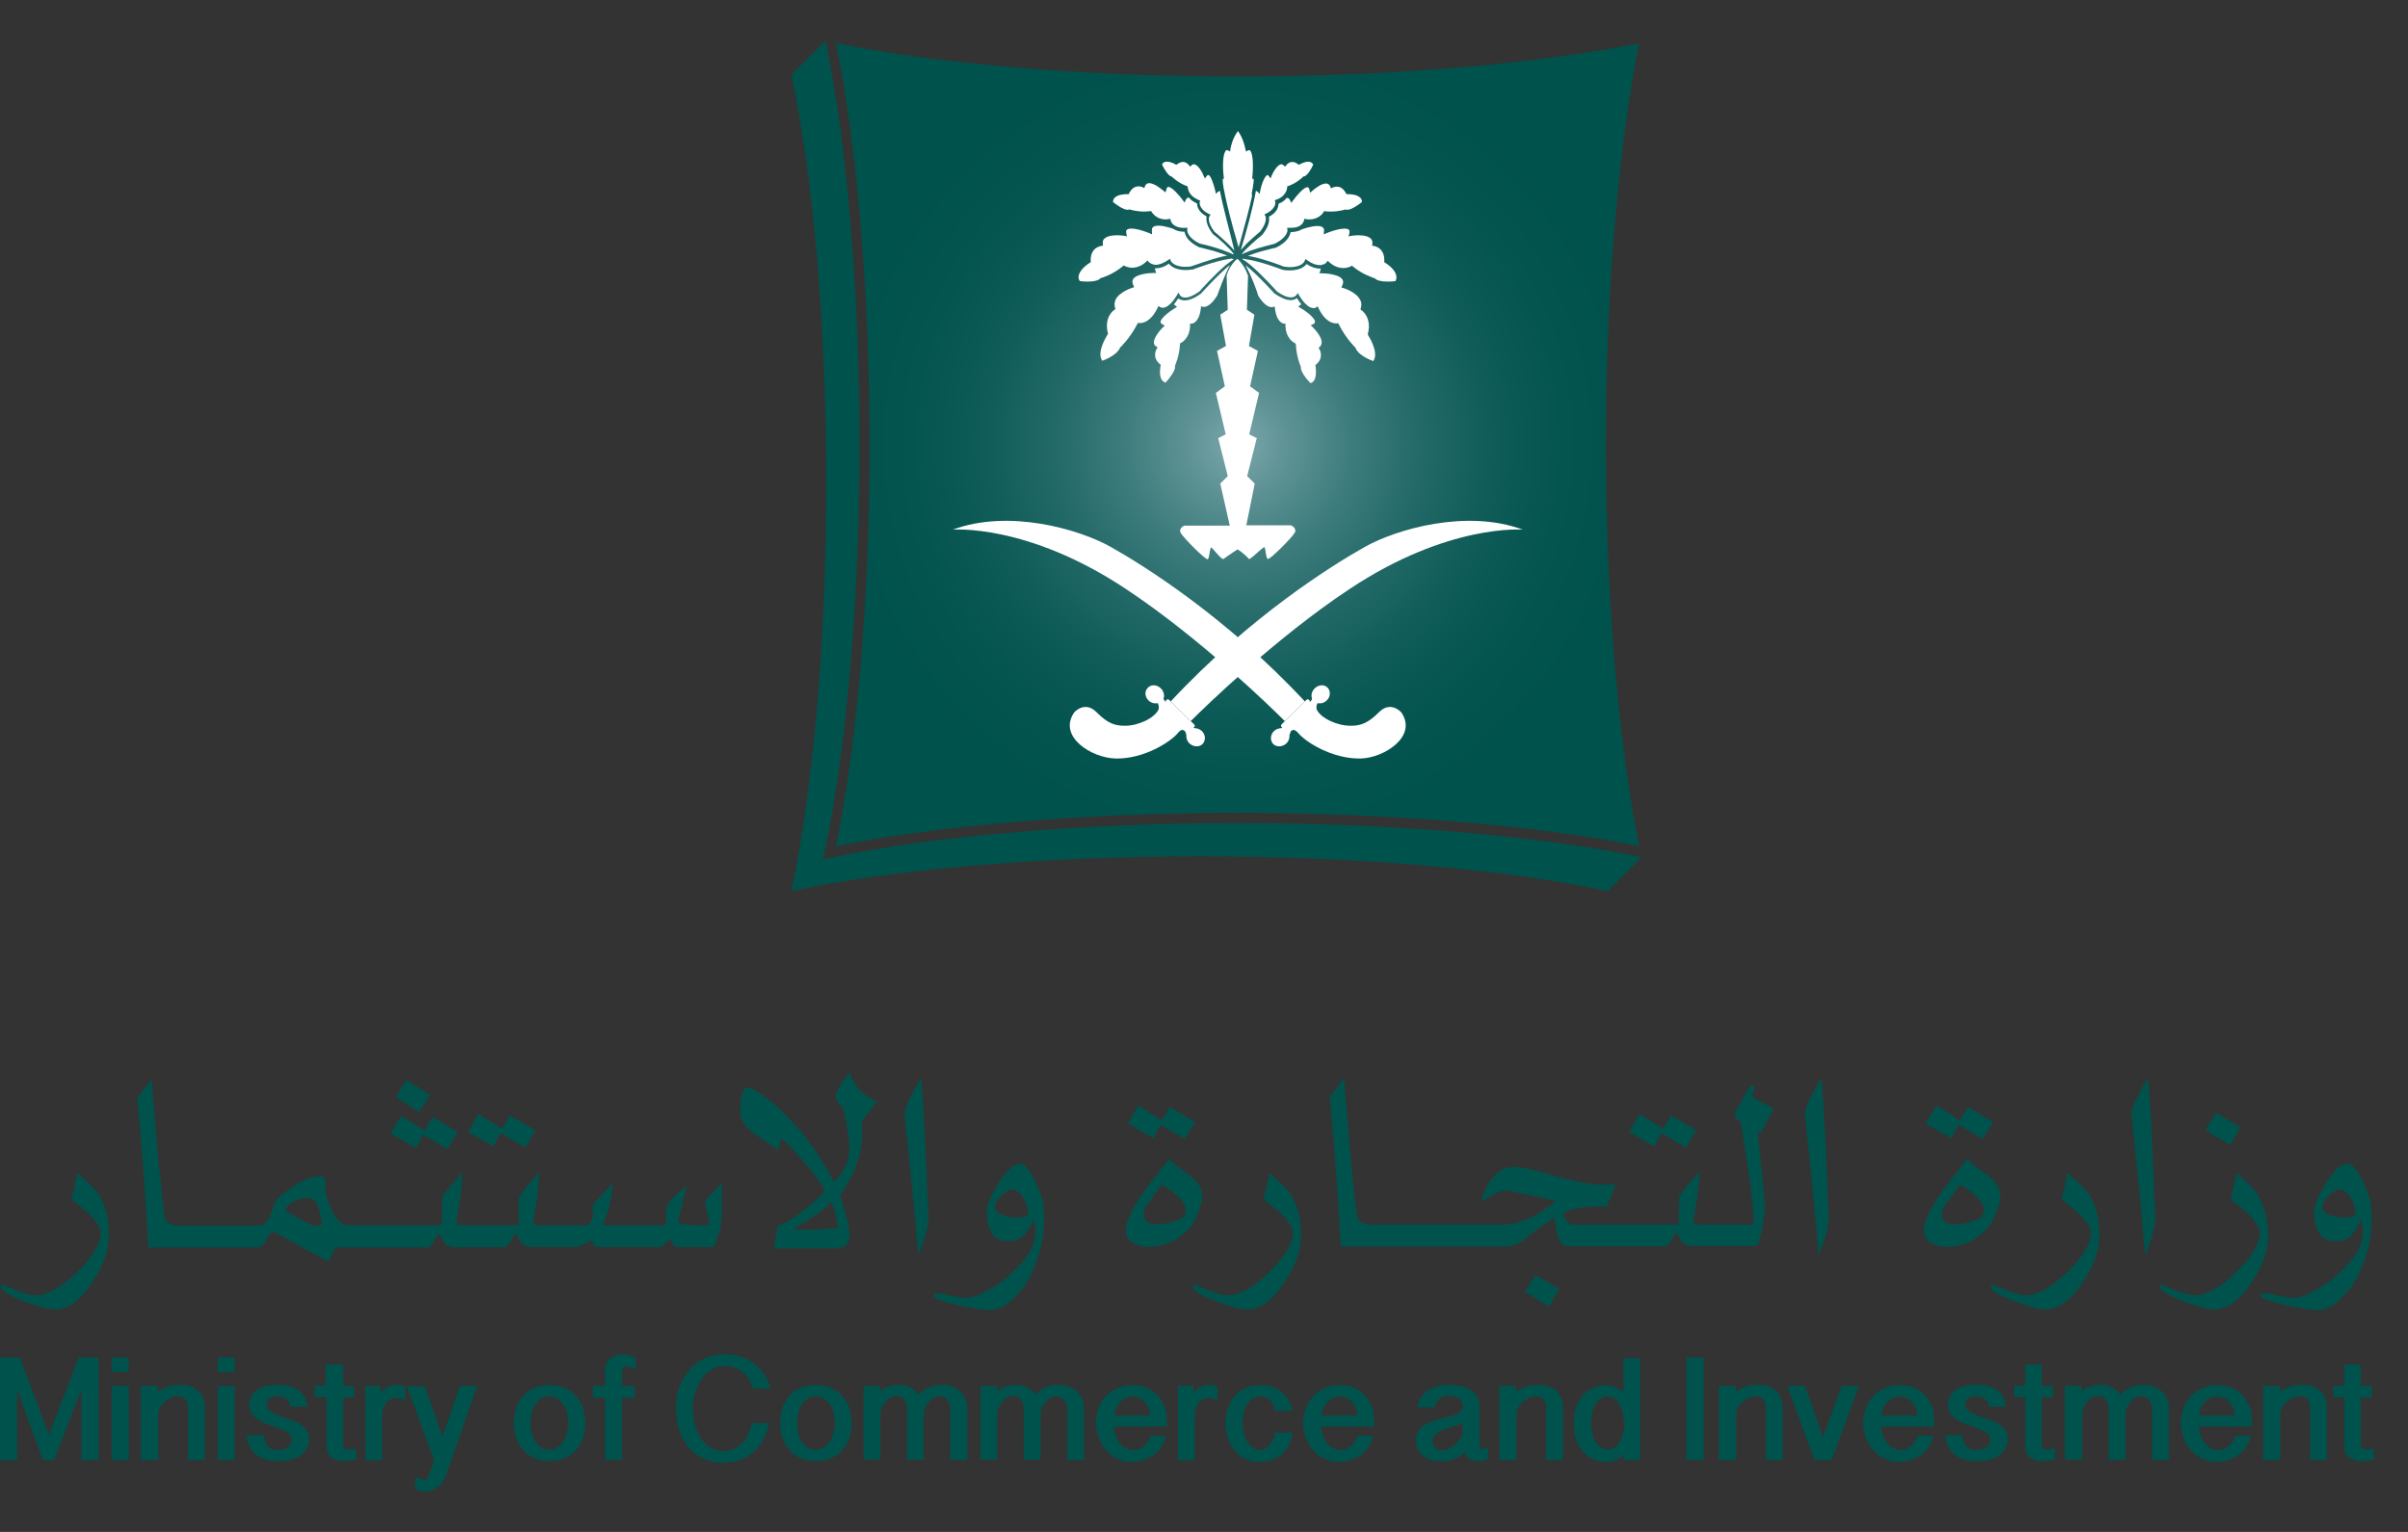 <svg width="44" height="28" viewBox="0 0 44 28" fill="none" xmlns="http://www.w3.org/2000/svg">
<rect x="0" y="0" width="44" height="28" fill="#333333" stroke="none"/>
<path d="M15.175 15.678L15.032 15.71L14.455 16.287C16.298 15.895 18.961 15.652 21.916 15.652C24.87 15.652 27.528 15.895 29.376 16.287L29.996 15.668C28.095 15.271 25.416 15.043 22.614 15.043C19.792 15.043 17.076 15.276 15.175 15.678Z" fill="#00524C"/>
<path d="M15.037 15.706L15.069 15.563C15.472 13.662 15.705 10.945 15.705 8.123C15.705 5.328 15.477 2.643 15.085 0.742L14.46 1.367C14.852 3.21 15.096 5.873 15.096 8.827C15.096 11.782 14.852 14.44 14.46 16.288L15.037 15.706Z" fill="#00524C"/>
<path d="M22.614 1.398C19.845 1.398 17.182 1.176 15.276 0.789C15.662 2.695 15.89 5.359 15.89 8.128C15.89 10.897 15.668 13.56 15.276 15.466C17.182 15.08 19.845 14.858 22.614 14.858C25.389 14.858 28.047 15.08 29.953 15.466C29.567 13.56 29.344 10.902 29.344 8.128C29.344 5.359 29.567 2.695 29.953 0.789C28.052 1.176 25.389 1.398 22.614 1.398Z" fill="url(#paint0_radial_167_27606)"/>
<path d="M24.15 6.259C24.155 6.164 24.033 6.026 23.986 5.979L23.949 5.947L23.991 5.926C24.017 5.915 24.028 5.899 24.028 5.883C24.033 5.82 23.875 5.693 23.763 5.629L23.721 5.603L23.763 5.571C23.769 5.566 23.774 5.566 23.779 5.561C23.753 5.529 23.726 5.497 23.7 5.449C23.679 5.465 23.636 5.486 23.583 5.486C23.504 5.486 23.403 5.444 23.287 5.365L23.282 5.359C23.276 5.354 22.985 5.026 22.757 4.846C22.874 5.052 22.98 5.359 22.99 5.402C23.139 5.651 23.255 5.613 23.255 5.613L23.292 5.603L23.297 5.64C23.329 5.905 23.456 5.915 23.462 5.915H23.488V5.947C23.493 6.196 23.652 6.265 23.657 6.27L23.673 6.281L23.679 6.302C23.689 6.519 23.763 6.688 23.763 6.688L23.769 6.699V6.71C23.763 6.784 23.864 6.921 23.943 7.001C23.975 6.995 23.996 6.98 24.012 6.953C24.06 6.879 24.044 6.741 24.039 6.694L24.033 6.672L24.049 6.662C24.198 6.535 24.113 6.387 24.108 6.381L24.092 6.355L24.118 6.339C24.139 6.312 24.15 6.291 24.15 6.259Z" fill="white"/>
<path d="M24.992 6.107L24.997 6.091C25.066 5.805 24.891 5.678 24.881 5.673L24.859 5.657L24.865 5.631C24.881 5.578 24.881 5.53 24.854 5.482C24.78 5.334 24.547 5.265 24.547 5.265L24.51 5.255L24.526 5.218C24.547 5.175 24.547 5.138 24.531 5.112C24.478 5.016 24.235 4.995 24.15 4.995H24.108L24.123 4.953C24.129 4.937 24.129 4.921 24.134 4.905C24.129 4.905 24.123 4.91 24.123 4.91C24.044 4.91 23.959 4.884 23.875 4.826C23.843 4.868 23.758 4.942 23.567 4.942C23.53 4.942 23.488 4.942 23.446 4.932H23.44C23.435 4.932 23.017 4.768 22.752 4.736C22.736 4.73 22.72 4.73 22.704 4.73C22.704 4.73 22.699 4.73 22.699 4.736C22.715 4.746 22.736 4.762 22.757 4.773C22.784 4.794 22.816 4.815 22.847 4.842C23.059 5.022 23.303 5.292 23.329 5.324C23.43 5.398 23.52 5.435 23.589 5.435C23.657 5.435 23.684 5.398 23.689 5.392L23.7 5.376L23.716 5.355L23.737 5.398C23.774 5.456 23.806 5.504 23.837 5.535C23.848 5.546 23.859 5.556 23.864 5.562C23.922 5.62 23.97 5.631 24.002 5.631C24.033 5.631 24.049 5.62 24.049 5.62L24.076 5.599L24.092 5.631C24.213 5.885 24.356 5.911 24.415 5.911C24.425 5.911 24.43 5.911 24.43 5.911L24.452 5.906L24.462 5.927C24.595 6.192 24.764 6.351 24.764 6.351L24.769 6.356V6.361C24.812 6.478 25.002 6.568 25.092 6.6C25.209 6.441 24.997 6.128 24.997 6.123L24.992 6.107Z" fill="white"/>
<path d="M25.511 5.031C25.484 4.904 25.31 4.803 25.31 4.803L25.294 4.793V4.772C25.304 4.523 25.108 4.496 25.103 4.496L25.071 4.491L25.077 4.459C25.082 4.422 25.071 4.39 25.055 4.369C25.018 4.327 24.939 4.3 24.823 4.3C24.748 4.3 24.69 4.311 24.69 4.311L24.642 4.321L24.653 4.274C24.664 4.242 24.658 4.221 24.653 4.205C24.642 4.189 24.611 4.179 24.568 4.179C24.436 4.179 24.235 4.263 24.235 4.263L24.187 4.284L24.192 4.231C24.198 4.2 24.192 4.179 24.177 4.163C24.161 4.141 24.118 4.131 24.071 4.131C23.954 4.131 23.8 4.189 23.795 4.189L23.785 4.194C23.737 4.221 23.674 4.242 23.583 4.242C23.573 4.3 23.53 4.422 23.313 4.528H23.308C23.308 4.528 23.192 4.554 23.054 4.592C22.974 4.613 22.884 4.644 22.805 4.676H22.8C22.826 4.682 22.853 4.687 22.884 4.692C23.133 4.745 23.419 4.856 23.456 4.872C23.493 4.877 23.53 4.883 23.568 4.883C23.79 4.883 23.838 4.777 23.838 4.772L23.854 4.734L23.885 4.756C23.97 4.819 24.049 4.846 24.118 4.846H24.123C24.134 4.846 24.145 4.846 24.155 4.84C24.166 4.835 24.177 4.835 24.187 4.83C24.224 4.819 24.24 4.793 24.24 4.793L24.261 4.766L24.282 4.787C24.367 4.862 24.452 4.899 24.547 4.899C24.632 4.899 24.685 4.867 24.685 4.867L24.706 4.856L24.722 4.872C24.907 5.026 25.108 5.079 25.108 5.084H25.119L25.124 5.089C25.156 5.126 25.241 5.147 25.363 5.147C25.421 5.147 25.479 5.142 25.5 5.137C25.516 5.1 25.521 5.068 25.511 5.031Z" fill="white"/>
<path d="M23.292 4.455C23.515 4.344 23.525 4.227 23.525 4.211V4.206L23.52 4.174V4.164H23.541H23.557C23.599 4.164 23.631 4.164 23.663 4.158C23.674 4.158 23.679 4.153 23.689 4.153C23.716 4.142 23.742 4.137 23.758 4.121C23.769 4.116 23.779 4.105 23.785 4.1C23.822 4.063 23.827 4.031 23.827 4.031L23.832 3.999L23.864 4.005C23.885 4.01 23.907 4.01 23.928 4.01C24.108 4.01 24.187 3.878 24.187 3.872L24.198 3.857L24.219 3.862C24.251 3.867 24.288 3.867 24.32 3.867C24.468 3.867 24.579 3.83 24.579 3.83H24.59H24.595C24.6 3.83 24.611 3.835 24.616 3.835C24.695 3.835 24.828 3.74 24.886 3.692C24.886 3.661 24.875 3.634 24.86 3.618C24.801 3.555 24.674 3.549 24.642 3.549H24.627H24.605L24.595 3.534C24.552 3.454 24.5 3.412 24.425 3.412C24.383 3.412 24.351 3.428 24.351 3.428L24.32 3.444L24.309 3.412C24.293 3.375 24.267 3.354 24.23 3.354C24.139 3.354 24.018 3.454 23.975 3.491L23.938 3.523L23.928 3.47C23.917 3.422 23.896 3.422 23.891 3.422C23.822 3.422 23.695 3.571 23.626 3.666L23.594 3.708L23.573 3.661C23.557 3.624 23.536 3.618 23.52 3.618C23.52 3.618 23.515 3.618 23.509 3.618C23.478 3.661 23.43 3.698 23.361 3.724C23.361 3.777 23.34 3.883 23.186 3.962C23.197 4.015 23.197 4.127 23.07 4.285L23.065 4.291C23.065 4.291 22.895 4.428 22.763 4.561C22.736 4.587 22.715 4.614 22.694 4.64C22.694 4.64 22.694 4.645 22.689 4.645C22.689 4.645 22.689 4.651 22.683 4.651C22.731 4.63 22.789 4.603 22.848 4.582C23.043 4.513 23.261 4.465 23.292 4.455Z" fill="white"/>
<path d="M22.8 4.432C22.906 4.332 23.012 4.247 23.027 4.231C23.17 4.046 23.123 3.956 23.123 3.951L23.107 3.924V3.919L23.112 3.913L23.139 3.903C23.192 3.876 23.223 3.85 23.25 3.823C23.292 3.776 23.303 3.739 23.303 3.712C23.303 3.702 23.303 3.691 23.303 3.691L23.297 3.67L23.292 3.659L23.313 3.654L23.324 3.649C23.403 3.622 23.451 3.58 23.477 3.538C23.52 3.479 23.52 3.426 23.52 3.426V3.405L23.541 3.4C23.7 3.342 23.811 3.236 23.811 3.23L23.816 3.225H23.827C23.885 3.215 23.959 3.093 23.996 3.008C23.98 2.976 23.949 2.955 23.906 2.955C23.832 2.955 23.753 3.003 23.753 3.003L23.737 3.013L23.721 3.003C23.684 2.976 23.647 2.96 23.615 2.96C23.546 2.96 23.504 3.019 23.504 3.019L23.483 3.045L23.456 3.024C23.44 3.008 23.43 3.003 23.414 3.003C23.34 3.003 23.255 3.162 23.234 3.215L23.218 3.262L23.186 3.22C23.176 3.204 23.165 3.199 23.165 3.199C23.117 3.199 23.054 3.352 23.027 3.49L23.017 3.543L22.98 3.506C22.969 3.495 22.959 3.49 22.948 3.49C22.895 3.797 22.763 4.274 22.683 4.533C22.678 4.549 22.678 4.559 22.673 4.57C22.694 4.549 22.715 4.522 22.736 4.501C22.752 4.48 22.773 4.459 22.8 4.432Z" fill="white"/>
<path d="M21.947 5.364L21.942 5.369C21.831 5.449 21.73 5.491 21.645 5.491C21.587 5.491 21.55 5.47 21.529 5.454C21.503 5.496 21.476 5.533 21.45 5.565C21.455 5.571 21.46 5.576 21.465 5.576L21.508 5.608L21.465 5.634C21.36 5.698 21.201 5.825 21.206 5.888C21.206 5.904 21.222 5.915 21.243 5.931L21.285 5.952L21.248 5.984C21.201 6.031 21.079 6.169 21.084 6.264C21.084 6.291 21.1 6.317 21.127 6.333L21.153 6.349L21.137 6.375C21.132 6.381 21.042 6.529 21.195 6.656L21.211 6.667L21.206 6.688C21.206 6.688 21.169 6.862 21.233 6.947C21.248 6.968 21.27 6.984 21.296 6.995C21.37 6.915 21.476 6.778 21.471 6.704V6.693V6.682C21.471 6.682 21.55 6.508 21.561 6.296V6.275L21.577 6.269C21.582 6.264 21.741 6.195 21.746 5.946V5.915H21.778C21.783 5.915 21.91 5.904 21.942 5.639L21.947 5.597L21.979 5.608C21.979 5.608 22.096 5.645 22.244 5.396C22.26 5.353 22.366 5.046 22.477 4.84C22.249 5.025 21.953 5.359 21.947 5.364Z" fill="white"/>
<path d="M22.482 4.73C22.217 4.761 21.799 4.926 21.794 4.926H21.788C21.746 4.931 21.704 4.936 21.667 4.936C21.476 4.936 21.391 4.862 21.36 4.82C21.275 4.878 21.195 4.904 21.121 4.904C21.116 4.904 21.111 4.899 21.105 4.899C21.105 4.915 21.111 4.931 21.111 4.947L21.127 4.989H21.084C20.994 4.989 20.756 5.01 20.703 5.106C20.687 5.132 20.687 5.169 20.708 5.212L20.724 5.249L20.692 5.259C20.692 5.259 20.454 5.333 20.385 5.476C20.364 5.524 20.359 5.572 20.375 5.625L20.38 5.651L20.359 5.667C20.348 5.672 20.173 5.794 20.242 6.085L20.248 6.101L20.237 6.117C20.237 6.122 20.025 6.435 20.142 6.594C20.232 6.562 20.422 6.472 20.465 6.355L20.47 6.35L20.475 6.345C20.475 6.345 20.645 6.186 20.782 5.921L20.793 5.9L20.814 5.905C20.814 5.905 20.819 5.905 20.83 5.905C20.888 5.905 21.031 5.879 21.153 5.625L21.169 5.593L21.201 5.614C21.201 5.614 21.216 5.625 21.248 5.625C21.275 5.625 21.322 5.614 21.381 5.556C21.391 5.55 21.397 5.54 21.407 5.529C21.439 5.497 21.471 5.45 21.508 5.392L21.534 5.349L21.55 5.376L21.561 5.397C21.561 5.397 21.587 5.439 21.656 5.439C21.725 5.439 21.81 5.402 21.916 5.328C21.942 5.296 22.186 5.026 22.397 4.846C22.429 4.82 22.456 4.799 22.487 4.777C22.509 4.761 22.524 4.751 22.546 4.74C22.54 4.74 22.54 4.74 22.54 4.74C22.514 4.724 22.498 4.724 22.482 4.73Z" fill="white"/>
<path d="M20.12 5.078H20.131C20.131 5.078 20.332 5.02 20.517 4.866L20.533 4.85L20.549 4.861C20.549 4.861 20.608 4.893 20.687 4.893C20.777 4.893 20.867 4.856 20.946 4.782L20.968 4.76L20.989 4.787C20.989 4.787 21.01 4.808 21.047 4.824C21.058 4.829 21.068 4.829 21.079 4.835C21.089 4.835 21.1 4.84 21.11 4.84H21.116C21.185 4.84 21.264 4.808 21.349 4.75L21.381 4.729L21.391 4.766C21.391 4.766 21.439 4.877 21.661 4.877C21.693 4.877 21.73 4.877 21.772 4.866C21.809 4.856 22.101 4.745 22.349 4.686C22.376 4.681 22.402 4.676 22.429 4.67H22.424C22.344 4.639 22.254 4.612 22.175 4.586C22.037 4.549 21.926 4.522 21.926 4.522H21.915C21.698 4.416 21.656 4.3 21.645 4.236C21.555 4.236 21.492 4.215 21.449 4.189L21.439 4.183C21.439 4.183 21.285 4.125 21.169 4.125C21.116 4.125 21.079 4.136 21.063 4.157C21.047 4.173 21.047 4.194 21.047 4.231L21.052 4.284L21.005 4.263C21.005 4.263 20.803 4.178 20.671 4.178C20.629 4.178 20.597 4.189 20.586 4.204C20.576 4.215 20.576 4.241 20.581 4.273L20.592 4.321L20.544 4.31C20.544 4.31 20.48 4.3 20.406 4.3C20.295 4.3 20.21 4.326 20.173 4.369C20.152 4.39 20.147 4.422 20.152 4.459V4.49L20.12 4.496C20.115 4.496 19.919 4.522 19.93 4.771V4.792L19.914 4.803C19.914 4.803 19.744 4.903 19.713 5.03C19.702 5.067 19.707 5.099 19.729 5.136C19.755 5.142 19.808 5.147 19.872 5.147C19.988 5.147 20.073 5.126 20.105 5.089L20.12 5.078Z" fill="white"/>
<path d="M22.54 4.634C22.519 4.608 22.492 4.581 22.471 4.555C22.339 4.417 22.175 4.285 22.17 4.285L22.164 4.28C22.037 4.115 22.037 4.004 22.048 3.957C21.894 3.872 21.873 3.771 21.873 3.718C21.804 3.692 21.757 3.649 21.725 3.612H21.72C21.704 3.612 21.682 3.618 21.666 3.655L21.645 3.702L21.614 3.66C21.545 3.565 21.412 3.416 21.349 3.416C21.344 3.416 21.322 3.416 21.312 3.464L21.296 3.517L21.259 3.485C21.253 3.485 21.105 3.348 20.999 3.348C20.962 3.348 20.936 3.364 20.92 3.406L20.909 3.438L20.878 3.422C20.878 3.422 20.846 3.406 20.803 3.406C20.735 3.406 20.676 3.448 20.634 3.528L20.623 3.549H20.602H20.586C20.549 3.549 20.422 3.554 20.364 3.618C20.348 3.639 20.337 3.665 20.337 3.692C20.396 3.739 20.523 3.835 20.608 3.835C20.613 3.835 20.623 3.835 20.629 3.829H20.639H20.645C20.645 3.829 20.756 3.867 20.909 3.867C20.946 3.867 20.978 3.861 21.01 3.861L21.031 3.856L21.042 3.872C21.047 3.877 21.121 4.01 21.296 4.01C21.317 4.01 21.338 4.01 21.359 4.004L21.386 3.999L21.391 4.031C21.391 4.031 21.402 4.068 21.434 4.1C21.439 4.105 21.45 4.11 21.46 4.121C21.476 4.131 21.502 4.142 21.529 4.152C21.54 4.152 21.545 4.158 21.555 4.158C21.587 4.163 21.619 4.168 21.661 4.163H21.677H21.698V4.174L21.693 4.205V4.211C21.693 4.227 21.704 4.348 21.926 4.454C21.958 4.46 22.175 4.507 22.366 4.581C22.424 4.603 22.482 4.624 22.53 4.65V4.645C22.54 4.64 22.54 4.64 22.54 4.634Z" fill="white"/>
<path d="M22.291 3.49C22.281 3.49 22.27 3.495 22.255 3.506L22.217 3.543L22.207 3.49C22.175 3.352 22.117 3.199 22.08 3.199C22.069 3.199 22.058 3.204 22.048 3.22L22.016 3.262L21.995 3.215C21.974 3.156 21.889 3.003 21.815 3.003C21.799 3.003 21.783 3.008 21.773 3.024L21.746 3.045L21.725 3.019C21.725 3.019 21.683 2.96 21.614 2.96C21.582 2.96 21.545 2.976 21.508 3.003L21.492 3.013L21.476 3.003C21.476 3.003 21.397 2.955 21.323 2.955C21.275 2.955 21.248 2.971 21.233 3.008C21.275 3.093 21.349 3.215 21.402 3.225H21.407L21.413 3.23C21.413 3.23 21.524 3.342 21.683 3.4L21.698 3.405L21.704 3.426C21.704 3.432 21.709 3.485 21.746 3.538C21.773 3.58 21.826 3.622 21.9 3.654L21.91 3.659L21.931 3.665L21.926 3.675L21.921 3.696C21.921 3.696 21.921 3.707 21.921 3.718C21.921 3.739 21.931 3.781 21.974 3.829C22 3.855 22.032 3.882 22.085 3.908L22.111 3.919L22.117 3.924V3.929L22.096 3.961C22.096 3.961 22.048 4.051 22.191 4.236C22.212 4.252 22.313 4.337 22.419 4.438C22.445 4.459 22.466 4.485 22.493 4.512C22.514 4.533 22.535 4.559 22.556 4.581C22.551 4.57 22.551 4.554 22.546 4.544C22.482 4.274 22.35 3.797 22.291 3.49Z" fill="white"/>
<path d="M22.879 3.496C22.884 3.48 22.884 3.459 22.89 3.443C22.906 3.353 22.911 3.295 22.906 3.268H22.879L22.884 3.231C22.906 3.003 22.89 2.808 22.847 2.755C22.837 2.744 22.831 2.744 22.826 2.744C22.821 2.744 22.81 2.749 22.805 2.749L22.768 2.77L22.757 2.728C22.72 2.548 22.657 2.442 22.62 2.395C22.583 2.447 22.514 2.548 22.482 2.728L22.477 2.77L22.44 2.749C22.429 2.744 22.424 2.744 22.419 2.744C22.419 2.744 22.403 2.744 22.397 2.755C22.35 2.813 22.334 3.003 22.36 3.231L22.366 3.268H22.344C22.339 3.295 22.344 3.358 22.36 3.443C22.36 3.459 22.366 3.475 22.371 3.496C22.376 3.522 22.381 3.549 22.387 3.581C22.434 3.798 22.509 4.099 22.599 4.401C22.599 4.407 22.604 4.417 22.604 4.422C22.614 4.454 22.62 4.481 22.63 4.512C22.63 4.518 22.63 4.518 22.63 4.523C22.63 4.518 22.636 4.512 22.636 4.512C22.641 4.481 22.651 4.454 22.662 4.422C22.662 4.417 22.667 4.407 22.667 4.401C22.752 4.099 22.831 3.798 22.879 3.581C22.869 3.549 22.874 3.517 22.879 3.496Z" fill="white"/>
<path d="M23.589 9.602H22.773L22.927 8.839L22.789 8.702L22.964 8.008L22.826 7.939L23.006 7.182L22.842 7.06L22.985 6.414L22.821 6.324L22.921 5.752L22.784 5.662L22.805 5.043C22.805 5.043 22.747 4.847 22.609 4.73C22.477 4.836 22.418 5.011 22.413 5.038V5.043L22.434 5.662L22.297 5.752L22.402 6.324L22.238 6.414L22.381 7.06L22.217 7.182L22.397 7.939L22.26 8.008L22.434 8.702L22.297 8.839L22.471 9.607H21.64C21.64 9.607 21.534 9.655 21.571 9.734C21.608 9.814 22.032 10.242 22.069 10.221C22.101 10.2 22.101 10.041 22.127 10.009C22.143 9.988 22.265 10.179 22.35 10.221C22.35 10.221 22.487 10.121 22.614 10.041C22.741 10.121 22.826 10.221 22.826 10.221C22.911 10.174 23.086 9.983 23.107 10.004C23.128 10.036 23.128 10.195 23.165 10.216C23.202 10.237 23.626 9.808 23.663 9.729C23.695 9.644 23.589 9.602 23.589 9.602Z" fill="white"/>
<path d="M20.301 9.999C19.718 9.67 18.431 9.3 17.41 9.681C17.41 9.681 18.77 9.565 20.576 10.767C21.926 11.661 23.229 12.932 23.477 13.181L23.843 12.821C22.392 11.264 20.883 10.327 20.301 9.999Z" fill="white"/>
<path d="M25.606 13.022C25.606 13.022 25.415 12.799 25.198 13.017C25.008 13.207 24.875 13.265 24.69 13.265C24.441 13.271 24.134 13.128 24.06 12.969C24.06 12.969 24.039 12.911 24.076 12.852C24.129 12.863 24.187 12.852 24.235 12.81C24.309 12.746 24.319 12.641 24.266 12.577C24.208 12.508 24.102 12.508 24.028 12.577C23.97 12.63 23.949 12.709 23.975 12.773C23.97 12.794 23.954 12.81 23.933 12.831C23.933 12.821 23.933 12.805 23.922 12.794C23.906 12.778 23.885 12.778 23.869 12.794L23.843 12.821L23.477 13.181L23.419 13.239C23.403 13.255 23.403 13.276 23.419 13.292C23.424 13.297 23.43 13.302 23.435 13.302C23.43 13.302 23.424 13.308 23.419 13.308C23.377 13.308 23.324 13.324 23.287 13.355C23.213 13.419 23.202 13.525 23.26 13.594C23.319 13.657 23.424 13.657 23.498 13.594C23.546 13.551 23.567 13.493 23.562 13.435C23.573 13.398 23.583 13.361 23.604 13.35C23.647 13.329 23.679 13.35 23.726 13.403C23.848 13.551 24.33 13.874 24.865 13.864C25.288 13.853 25.908 13.461 25.606 13.022Z" fill="white"/>
<path d="M24.934 9.999C25.516 9.67 26.803 9.3 27.825 9.681C27.825 9.681 26.464 9.565 24.658 10.767C23.308 11.661 22.006 12.932 21.757 13.181L21.391 12.821C22.842 11.264 24.351 10.327 24.934 9.999Z" fill="white"/>
<path d="M19.628 13.022C19.628 13.022 19.819 12.799 20.036 13.017C20.226 13.207 20.354 13.265 20.544 13.265C20.788 13.271 21.095 13.128 21.169 12.969C21.169 12.969 21.19 12.911 21.153 12.852C21.1 12.863 21.042 12.852 20.994 12.81C20.92 12.746 20.909 12.641 20.968 12.577C21.026 12.508 21.132 12.508 21.206 12.577C21.264 12.63 21.285 12.709 21.259 12.773C21.27 12.794 21.28 12.81 21.301 12.831C21.301 12.821 21.301 12.805 21.312 12.794C21.328 12.778 21.349 12.778 21.365 12.794L21.391 12.821L21.757 13.181L21.82 13.239C21.836 13.255 21.836 13.276 21.82 13.292C21.815 13.297 21.809 13.302 21.804 13.302C21.809 13.302 21.815 13.308 21.82 13.308C21.868 13.308 21.915 13.324 21.953 13.355C22.027 13.419 22.037 13.525 21.979 13.594C21.921 13.657 21.815 13.657 21.741 13.594C21.693 13.551 21.672 13.493 21.677 13.435C21.672 13.398 21.656 13.361 21.635 13.35C21.593 13.329 21.561 13.35 21.518 13.403C21.396 13.551 20.915 13.874 20.385 13.864C19.941 13.853 19.326 13.461 19.628 13.022Z" fill="white"/>
<path d="M1.413 21.445C1.36 21.678 1.329 21.837 1.308 21.927C1.662 22.181 1.837 22.383 1.837 22.531C1.837 22.737 1.694 22.976 1.403 23.256C1.112 23.537 0.863 23.674 0.662 23.674C0.566 23.674 0.444 23.643 0.291 23.579C0.137 23.516 0.053 23.484 0.042 23.484C0.021 23.484 0.01 23.494 0.01 23.516C0.01 23.584 0.153 23.674 0.439 23.786C0.704 23.886 0.894 23.934 1.006 23.934C1.233 23.934 1.45 23.786 1.652 23.489C1.879 23.166 1.991 22.864 1.991 22.584C1.991 22.287 1.932 22.044 1.816 21.853C1.731 21.726 1.599 21.594 1.413 21.445Z" fill="#00524C"/>
<path d="M7.857 20.01L7.423 19.74L7.233 20.053L7.661 20.328L7.857 20.01Z" fill="#00524C"/>
<path d="M7.736 20.742L8.175 21.007L8.366 20.694L7.905 20.414L7.757 20.663L7.328 20.393L7.137 20.716L7.598 20.986L7.736 20.742Z" fill="#00524C"/>
<path d="M9.149 20.711L9.594 20.976L9.785 20.663L9.319 20.388L9.176 20.631L8.742 20.361L8.551 20.69L9.012 20.954L9.149 20.711Z" fill="#00524C"/>
<path d="M12.882 22.003C12.93 22.183 12.956 22.31 12.967 22.389C12.903 22.389 12.85 22.395 12.797 22.395C12.506 22.395 12.374 22.368 12.39 22.32C12.464 22.008 12.517 21.796 12.549 21.674C12.294 21.87 12.173 22.019 12.173 22.109C12.173 22.305 12.167 22.4 12.152 22.395H11.018C11.135 22.093 11.193 21.839 11.193 21.632L10.833 22.013C10.833 22.14 10.833 22.22 10.828 22.241C10.812 22.342 10.77 22.395 10.695 22.395H9.944H9.822C9.774 22.395 9.748 22.379 9.742 22.347C9.742 22.342 9.748 22.305 9.758 22.23C9.816 21.902 9.848 21.653 9.848 21.484C9.848 21.457 9.848 21.442 9.843 21.436C9.689 21.606 9.573 21.749 9.483 21.87L9.472 22.395H8.434H8.419C8.371 22.395 8.344 22.379 8.339 22.347C8.339 22.342 8.344 22.305 8.355 22.23C8.413 21.902 8.445 21.653 8.445 21.484C8.445 21.457 8.445 21.442 8.44 21.436C8.286 21.606 8.17 21.749 8.08 21.87L8.069 22.395H7.121H7.021H6.449H6.338C6.174 22.368 6.041 22.151 5.935 21.749C5.935 21.754 5.941 21.754 5.941 21.754C5.946 21.749 5.946 21.696 5.946 21.59C5.946 21.526 5.914 21.494 5.845 21.494C5.739 21.494 5.596 21.542 5.432 21.643C5.295 21.722 5.173 21.812 5.067 21.907C5.046 21.934 4.998 22.04 4.935 22.215C4.887 22.336 4.823 22.4 4.739 22.4H4.024H3.473H3.272C3.171 22.4 3.097 22.379 3.06 22.336C3.044 22.32 3.028 22.305 3.023 22.299C3.002 22.252 2.96 21.892 2.896 21.219L2.769 19.721C2.652 19.88 2.562 19.996 2.51 20.07C2.589 20.933 2.658 21.844 2.711 22.802H3.336H4.109H4.702C4.76 22.802 4.813 22.755 4.866 22.659C4.913 22.564 4.961 22.516 5.003 22.516L6.004 23.062L6.126 22.802H6.338H7.021H7.111H7.826C7.847 22.802 7.884 22.76 7.931 22.68C7.979 22.601 8.011 22.559 8.021 22.559C8.032 22.564 8.048 22.59 8.074 22.643C8.101 22.696 8.122 22.728 8.143 22.744C8.196 22.781 8.249 22.797 8.302 22.797H8.53H9.229C9.25 22.797 9.287 22.755 9.335 22.675C9.382 22.596 9.414 22.553 9.425 22.553C9.435 22.559 9.451 22.585 9.478 22.638C9.504 22.691 9.525 22.723 9.546 22.739C9.599 22.776 9.652 22.792 9.705 22.792H9.827H10.531C10.563 22.792 10.627 22.765 10.722 22.718C10.77 22.691 10.796 22.675 10.807 22.659C10.822 22.68 10.844 22.723 10.875 22.792H12.077C12.157 22.723 12.215 22.675 12.247 22.643L12.279 22.707C12.3 22.755 12.326 22.781 12.363 22.792H13.036C13.062 22.76 13.094 22.696 13.12 22.596C13.168 22.458 13.189 22.32 13.189 22.183V21.606C13.168 21.637 13.105 21.712 12.993 21.828C12.909 21.918 12.866 21.976 12.882 22.003ZM5.771 22.405C5.724 22.405 5.628 22.363 5.475 22.278L5.199 22.119C5.295 21.971 5.443 21.897 5.639 21.897C5.729 21.897 5.792 21.971 5.829 22.114C5.845 22.172 5.866 22.262 5.893 22.379C5.829 22.395 5.787 22.405 5.771 22.405Z" fill="#00524C"/>
<path d="M15.71 19.921C15.614 19.82 15.556 19.715 15.54 19.614C15.535 19.593 15.487 19.646 15.392 19.778C15.296 19.91 15.259 20.011 15.275 20.09C15.323 20.165 15.371 20.223 15.413 20.26C15.482 20.593 15.519 20.832 15.519 20.969C15.519 21.017 15.519 21.059 15.514 21.091C15.503 21.192 15.466 21.298 15.397 21.409C15.339 21.504 15.291 21.568 15.238 21.599C15.032 21.208 14.799 20.863 14.539 20.572C14.343 20.35 14.142 20.17 13.946 20.027C13.803 19.926 13.713 19.873 13.676 19.873C13.57 19.873 13.523 20.032 13.528 20.345C13.533 20.461 13.602 20.578 13.74 20.689C13.803 20.742 13.962 20.853 14.216 21.022C14.243 20.927 14.264 20.858 14.28 20.805C14.407 20.916 14.566 21.091 14.756 21.319C14.958 21.562 15.058 21.711 15.058 21.764C15.058 21.801 14.952 21.901 14.741 22.076C14.513 22.261 14.338 22.372 14.211 22.399L14.142 22.817H15.296C15.45 22.817 15.524 22.733 15.524 22.568C15.524 22.531 15.519 22.489 15.514 22.436C15.445 22.145 15.386 21.954 15.349 21.869C15.349 21.859 15.381 21.806 15.445 21.705C15.514 21.589 15.566 21.499 15.593 21.43C15.699 21.176 15.757 20.927 15.757 20.689C15.757 20.631 15.757 20.562 15.752 20.488C15.826 20.392 15.884 20.318 15.921 20.27C15.995 20.18 16.027 20.128 16.011 20.122C15.905 20.085 15.805 20.022 15.71 19.921ZM14.741 22.478C14.592 22.478 14.518 22.468 14.518 22.441C14.534 22.436 14.624 22.388 14.788 22.288C14.984 22.171 15.117 22.06 15.185 21.965C15.265 22.155 15.307 22.314 15.307 22.447C15.074 22.462 14.889 22.478 14.741 22.478Z" fill="#00524C"/>
<path d="M16.827 19.709C16.615 20.058 16.515 20.286 16.53 20.397C16.636 21.393 16.721 22.24 16.779 22.944C16.906 22.632 16.965 22.404 16.965 22.261L16.912 20.996C16.869 20.164 16.843 19.735 16.827 19.709Z" fill="#00524C"/>
<path d="M18.638 21.271C18.521 21.271 18.389 21.393 18.235 21.637C18.092 21.87 18.023 22.05 18.029 22.177C18.029 22.299 18.055 22.405 18.098 22.495C18.156 22.611 18.235 22.675 18.346 22.68C18.474 22.691 18.564 22.68 18.622 22.648C18.712 22.595 18.802 22.479 18.887 22.288C18.908 22.352 18.918 22.431 18.918 22.532C18.924 22.738 18.797 22.966 18.542 23.215C18.309 23.442 18.061 23.601 17.812 23.697C17.759 23.712 17.706 23.723 17.637 23.723C17.579 23.723 17.489 23.707 17.372 23.681C17.256 23.649 17.166 23.638 17.113 23.638C17.076 23.638 17.055 23.654 17.055 23.681C17.055 23.734 17.203 23.787 17.505 23.855C17.743 23.908 17.928 23.935 18.061 23.945C18.214 23.956 18.368 23.882 18.532 23.723C18.664 23.596 18.77 23.448 18.849 23.278C19.003 22.955 19.082 22.606 19.082 22.235C19.082 22.013 19.024 21.79 18.913 21.584C18.812 21.372 18.717 21.271 18.638 21.271ZM18.548 22.256C18.474 22.256 18.399 22.24 18.325 22.214C18.23 22.177 18.182 22.129 18.177 22.066C18.177 22.008 18.214 21.939 18.294 21.859C18.373 21.78 18.436 21.743 18.495 21.743C18.574 21.748 18.643 21.801 18.707 21.907C18.759 22.002 18.786 22.098 18.786 22.182C18.754 22.235 18.675 22.256 18.548 22.256Z" fill="#00524C"/>
<path d="M21.206 20.556L21.645 20.821L21.836 20.509L21.375 20.233L21.227 20.477L20.798 20.207L20.607 20.535L21.073 20.805L21.206 20.556Z" fill="#00524C"/>
<path d="M21.968 21.88C21.968 21.753 21.921 21.642 21.82 21.552C21.788 21.525 21.714 21.462 21.592 21.377C21.481 21.298 21.407 21.229 21.364 21.176L20.999 21.652C20.713 22.028 20.57 22.304 20.57 22.484C20.57 22.605 20.629 22.69 20.75 22.743C20.846 22.785 20.957 22.801 21.084 22.785C21.28 22.764 21.449 22.695 21.587 22.584C21.661 22.531 21.735 22.452 21.809 22.351C21.915 22.134 21.968 21.975 21.968 21.88ZM21.566 22.282C21.412 22.346 21.264 22.378 21.126 22.378C20.973 22.378 20.899 22.314 20.899 22.187C20.899 22.15 20.909 22.108 20.93 22.065C21.047 21.896 21.148 21.758 21.232 21.652C21.513 21.827 21.661 21.981 21.666 22.118C21.672 22.182 21.64 22.24 21.566 22.282Z" fill="#00524C"/>
<path d="M23.197 21.445C23.144 21.678 23.112 21.837 23.091 21.927C23.445 22.181 23.62 22.383 23.62 22.531C23.62 22.737 23.477 22.976 23.186 23.256C22.895 23.537 22.651 23.674 22.445 23.674C22.349 23.674 22.228 23.643 22.074 23.579C21.921 23.516 21.836 23.484 21.825 23.484C21.804 23.484 21.794 23.494 21.794 23.516C21.794 23.584 21.936 23.674 22.222 23.786C22.487 23.886 22.678 23.934 22.789 23.934C23.017 23.934 23.234 23.786 23.435 23.489C23.663 23.166 23.774 22.864 23.774 22.584C23.774 22.287 23.715 22.044 23.599 21.853C23.514 21.726 23.382 21.594 23.197 21.445Z" fill="#00524C"/>
<path d="M27.867 23.612L28.301 23.882L28.491 23.559L28.057 23.305L27.867 23.612Z" fill="#00524C"/>
<path d="M30.361 20.711L30.805 20.976L30.996 20.663L30.535 20.388L30.387 20.631L29.958 20.361L29.768 20.69L30.223 20.954L30.361 20.711Z" fill="#00524C"/>
<path d="M32.41 20.264C32.298 20.206 32.182 20.143 32.066 20.079C32.034 20.063 32.018 20.042 32.018 20.015C32.018 20 32.023 19.979 32.039 19.947C32.055 19.915 32.06 19.894 32.06 19.878C32.06 19.862 32.05 19.846 32.023 19.841C32.007 19.825 31.976 19.851 31.939 19.92L31.732 20.28C31.716 20.312 31.706 20.344 31.706 20.376C31.706 20.423 31.732 20.46 31.78 20.492L31.806 20.503C31.96 21.424 32.039 22.022 32.039 22.287C32.039 22.351 32.034 22.382 32.023 22.382H31.144H31.023C30.975 22.382 30.948 22.366 30.943 22.335C30.943 22.329 30.948 22.292 30.959 22.218C31.017 21.89 31.049 21.641 31.049 21.472C31.049 21.445 31.049 21.429 31.044 21.424C30.89 21.593 30.774 21.736 30.684 21.858L30.673 22.382H29.635H28.714L28.672 22.356C28.603 22.308 28.571 22.245 28.571 22.165C28.724 22.091 28.936 22.054 29.212 22.054C29.27 22.054 29.317 22.054 29.355 22.059C29.434 21.879 29.492 21.742 29.524 21.646C29.503 21.646 29.46 21.646 29.386 21.652H29.254C29.053 21.652 28.735 21.588 28.301 21.461C28.01 21.376 27.798 21.329 27.666 21.329C27.433 21.329 27.253 21.477 27.125 21.773C27.099 21.842 27.083 21.901 27.083 21.948C27.088 21.953 27.088 21.959 27.088 21.964C27.274 21.826 27.422 21.758 27.533 21.758L27.75 21.805C28.052 21.869 28.28 21.916 28.433 21.948C28.078 22.239 27.756 22.382 27.464 22.382H26.57H25.897H25.796H25.262H25.06C24.96 22.382 24.886 22.361 24.849 22.319C24.833 22.303 24.817 22.287 24.812 22.282C24.79 22.234 24.748 21.874 24.684 21.202L24.557 19.703C24.441 19.862 24.351 19.979 24.298 20.053C24.377 20.916 24.446 21.826 24.499 22.785H25.124H25.796H25.897H26.48H27.454C27.639 22.785 27.793 22.727 27.914 22.605C27.962 22.557 28.047 22.499 28.158 22.425C28.274 22.351 28.354 22.292 28.401 22.239C28.423 22.409 28.439 22.515 28.454 22.562C28.491 22.705 28.555 22.779 28.65 22.779H29.725H30.44C30.461 22.779 30.498 22.737 30.546 22.658C30.594 22.578 30.625 22.536 30.636 22.536C30.646 22.541 30.662 22.568 30.689 22.621C30.715 22.674 30.737 22.705 30.758 22.721C30.811 22.758 30.864 22.774 30.917 22.774H31.038H32.081C32.118 22.774 32.161 22.668 32.198 22.462C32.235 22.266 32.251 22.118 32.251 22.017L32.118 20.683C32.134 20.688 32.15 20.693 32.177 20.699L32.41 20.264Z" fill="#00524C"/>
<path d="M33.278 19.709C33.066 20.058 32.966 20.286 32.982 20.397C33.087 21.393 33.172 22.24 33.23 22.944C33.358 22.632 33.416 22.404 33.416 22.261L33.363 20.996C33.321 20.164 33.294 19.735 33.278 19.709Z" fill="#00524C"/>
<path d="M35.788 20.556L36.227 20.821L36.418 20.509L35.962 20.233L35.809 20.477L35.385 20.207L35.19 20.535L35.655 20.805L35.788 20.556Z" fill="#00524C"/>
<path d="M36.55 21.88C36.55 21.753 36.503 21.642 36.402 21.552C36.37 21.525 36.296 21.462 36.175 21.377C36.063 21.298 35.989 21.229 35.947 21.176L35.581 21.652C35.296 22.028 35.153 22.304 35.153 22.484C35.153 22.605 35.211 22.69 35.333 22.743C35.428 22.785 35.539 22.801 35.666 22.785C35.862 22.764 36.032 22.695 36.169 22.584C36.243 22.531 36.318 22.452 36.392 22.351C36.498 22.134 36.55 21.975 36.55 21.88ZM36.153 22.282C36 22.346 35.852 22.378 35.714 22.378C35.56 22.378 35.486 22.314 35.486 22.187C35.486 22.15 35.497 22.108 35.518 22.065C35.634 21.896 35.735 21.758 35.82 21.652C36.1 21.827 36.249 21.981 36.254 22.118C36.254 22.182 36.222 22.24 36.153 22.282Z" fill="#00524C"/>
<path d="M37.779 21.445C37.726 21.678 37.694 21.837 37.673 21.927C38.028 22.181 38.203 22.383 38.203 22.531C38.203 22.737 38.059 22.976 37.768 23.256C37.477 23.537 37.233 23.674 37.027 23.674C36.932 23.674 36.81 23.643 36.656 23.579C36.503 23.516 36.418 23.484 36.407 23.484C36.386 23.484 36.376 23.494 36.376 23.516C36.376 23.584 36.519 23.674 36.805 23.786C37.069 23.886 37.26 23.934 37.371 23.934C37.599 23.934 37.816 23.786 38.022 23.489C38.25 23.166 38.361 22.864 38.361 22.584C38.361 22.287 38.303 22.044 38.187 21.853C38.097 21.726 37.964 21.594 37.779 21.445Z" fill="#00524C"/>
<path d="M39.245 19.709C39.034 20.058 38.933 20.286 38.949 20.397C39.055 21.393 39.139 22.24 39.198 22.944C39.325 22.632 39.383 22.404 39.383 22.261L39.33 20.996C39.293 20.164 39.261 19.735 39.245 19.709Z" fill="#00524C"/>
<path d="M41.263 21.853C41.183 21.726 41.051 21.588 40.866 21.445C40.813 21.678 40.781 21.837 40.76 21.927C41.114 22.181 41.289 22.383 41.289 22.531C41.289 22.737 41.146 22.976 40.855 23.256C40.564 23.537 40.32 23.674 40.114 23.674C40.019 23.674 39.897 23.643 39.743 23.579C39.59 23.516 39.505 23.484 39.494 23.484C39.473 23.484 39.462 23.494 39.462 23.516C39.462 23.584 39.605 23.674 39.891 23.786C40.156 23.886 40.347 23.934 40.458 23.934C40.686 23.934 40.903 23.786 41.109 23.489C41.337 23.166 41.448 22.864 41.448 22.584C41.438 22.293 41.379 22.049 41.263 21.853Z" fill="#00524C"/>
<path d="M40.94 20.605L40.495 20.34L40.299 20.657L40.749 20.928L40.94 20.605Z" fill="#00524C"/>
<path d="M43.169 21.579C43.063 21.372 42.973 21.271 42.894 21.271C42.777 21.271 42.645 21.393 42.491 21.637C42.348 21.87 42.279 22.05 42.285 22.177C42.285 22.299 42.311 22.405 42.353 22.495C42.412 22.611 42.491 22.675 42.602 22.68C42.73 22.691 42.819 22.68 42.878 22.648C42.968 22.595 43.058 22.479 43.142 22.288C43.164 22.352 43.174 22.431 43.174 22.532C43.179 22.738 43.052 22.966 42.798 23.215C42.565 23.442 42.316 23.601 42.068 23.697C42.015 23.712 41.962 23.723 41.893 23.723C41.835 23.723 41.745 23.707 41.628 23.681C41.512 23.649 41.422 23.638 41.369 23.638C41.332 23.638 41.31 23.654 41.31 23.681C41.31 23.734 41.459 23.787 41.761 23.855C41.999 23.908 42.184 23.935 42.316 23.945C42.47 23.956 42.624 23.882 42.788 23.723C42.92 23.596 43.026 23.448 43.105 23.278C43.259 22.955 43.338 22.606 43.338 22.235C43.338 22.008 43.285 21.79 43.169 21.579ZM42.804 22.256C42.73 22.256 42.655 22.24 42.581 22.214C42.486 22.177 42.438 22.129 42.433 22.066C42.433 22.008 42.47 21.939 42.549 21.859C42.629 21.78 42.692 21.743 42.751 21.743C42.83 21.748 42.899 21.801 42.962 21.907C43.015 22.002 43.042 22.098 43.042 22.182C43.01 22.235 42.925 22.256 42.804 22.256Z" fill="#00524C"/>
<path d="M0.36 24.812L0.895 26.226L1.44 24.812H1.8V26.687H1.488V25.395L0.99 26.687H0.784L0.312 25.395V26.687H0V24.812H0.36Z" fill="#00524C"/>
<path d="M2.356 25.077H2.044V24.812H2.351V25.077H2.356ZM2.356 26.687H2.044V25.331H2.351V26.687H2.356Z" fill="#00524C"/>
<path d="M2.573 25.332H2.886V25.443C2.944 25.401 3.008 25.363 3.076 25.342C3.145 25.321 3.214 25.311 3.288 25.311C3.357 25.311 3.421 25.321 3.479 25.337C3.537 25.358 3.579 25.385 3.622 25.422C3.659 25.459 3.691 25.501 3.712 25.554C3.733 25.607 3.744 25.66 3.744 25.724V26.687H3.436V25.75C3.436 25.671 3.421 25.612 3.389 25.575C3.357 25.544 3.315 25.522 3.256 25.522C3.203 25.522 3.156 25.533 3.113 25.554C3.071 25.575 3.029 25.602 2.997 25.634C2.965 25.665 2.939 25.702 2.918 25.745C2.896 25.787 2.891 25.829 2.891 25.877V26.687H2.573V25.332Z" fill="#00524C"/>
<path d="M4.289 25.077H3.982V24.812H4.289V25.077ZM4.289 26.687H3.982V25.331H4.289V26.687Z" fill="#00524C"/>
<path d="M4.824 26.237C4.824 26.285 4.834 26.327 4.845 26.359C4.861 26.391 4.877 26.417 4.898 26.438C4.919 26.459 4.945 26.475 4.972 26.486C5.004 26.497 5.035 26.502 5.067 26.502C5.094 26.502 5.125 26.497 5.157 26.491C5.189 26.486 5.215 26.475 5.242 26.465C5.268 26.454 5.29 26.433 5.306 26.407C5.321 26.385 5.332 26.354 5.332 26.317C5.332 26.285 5.321 26.258 5.306 26.232C5.29 26.211 5.268 26.189 5.242 26.174C5.215 26.158 5.184 26.142 5.147 26.126C5.11 26.11 5.073 26.099 5.035 26.084C4.977 26.062 4.919 26.041 4.861 26.02C4.802 25.999 4.75 25.972 4.707 25.941C4.66 25.909 4.622 25.872 4.596 25.829C4.564 25.787 4.554 25.734 4.554 25.671C4.554 25.607 4.57 25.554 4.596 25.512C4.622 25.469 4.66 25.427 4.707 25.401C4.755 25.369 4.808 25.348 4.871 25.332C4.935 25.316 4.998 25.311 5.067 25.311C5.141 25.311 5.21 25.316 5.279 25.332C5.343 25.348 5.401 25.374 5.448 25.406C5.496 25.438 5.533 25.48 5.565 25.533C5.591 25.586 5.607 25.644 5.613 25.713H5.591C5.581 25.713 5.57 25.713 5.554 25.713C5.544 25.713 5.528 25.713 5.517 25.713H5.496H5.306C5.3 25.676 5.29 25.649 5.279 25.623C5.263 25.602 5.247 25.581 5.226 25.565C5.205 25.549 5.184 25.538 5.157 25.533C5.131 25.528 5.104 25.522 5.073 25.522C5.009 25.522 4.956 25.538 4.924 25.565C4.887 25.591 4.871 25.628 4.871 25.671C4.871 25.702 4.882 25.724 4.898 25.75C4.914 25.771 4.935 25.792 4.961 25.808C4.988 25.824 5.02 25.84 5.057 25.856C5.094 25.872 5.131 25.882 5.168 25.898C5.226 25.919 5.284 25.941 5.343 25.962C5.401 25.983 5.454 26.009 5.496 26.041C5.544 26.073 5.581 26.105 5.607 26.147C5.634 26.189 5.65 26.237 5.65 26.29C5.65 26.364 5.634 26.428 5.602 26.481C5.57 26.534 5.528 26.576 5.475 26.613C5.422 26.645 5.358 26.671 5.29 26.687C5.221 26.703 5.147 26.708 5.067 26.708C4.993 26.708 4.919 26.698 4.855 26.677C4.787 26.655 4.728 26.629 4.681 26.587C4.628 26.549 4.591 26.497 4.559 26.438C4.527 26.38 4.511 26.311 4.506 26.232H4.824V26.237Z" fill="#00524C"/>
<path d="M6.269 24.945V25.331H6.47V25.543H6.269V26.369C6.269 26.417 6.28 26.454 6.296 26.47C6.312 26.486 6.333 26.496 6.359 26.496C6.37 26.496 6.386 26.496 6.407 26.491C6.428 26.486 6.465 26.48 6.508 26.475V26.676C6.47 26.687 6.433 26.692 6.391 26.697C6.354 26.703 6.317 26.708 6.285 26.708C6.243 26.708 6.2 26.703 6.163 26.692C6.126 26.681 6.089 26.666 6.063 26.644C6.031 26.623 6.01 26.591 5.994 26.56C5.978 26.523 5.967 26.48 5.967 26.433V25.538H5.75V25.326H5.952V24.939H6.269V24.945Z" fill="#00524C"/>
<path d="M6.677 25.332H6.952L6.968 25.453C7.005 25.406 7.047 25.369 7.1 25.348C7.153 25.321 7.201 25.311 7.259 25.311C7.275 25.311 7.296 25.316 7.323 25.321C7.349 25.326 7.376 25.332 7.402 25.342V25.596C7.317 25.565 7.264 25.549 7.249 25.549C7.206 25.549 7.169 25.559 7.137 25.575C7.106 25.591 7.074 25.618 7.053 25.649C7.032 25.681 7.01 25.713 7 25.755C6.989 25.798 6.984 25.835 6.984 25.882V26.692H6.677V25.332Z" fill="#00524C"/>
<path d="M8.085 26.259L8.403 25.332H8.72L8.149 26.963C8.127 27.016 8.106 27.064 8.08 27.101C8.053 27.138 8.022 27.169 7.99 27.191C7.958 27.212 7.926 27.233 7.889 27.244C7.857 27.254 7.82 27.259 7.789 27.259C7.762 27.259 7.73 27.259 7.699 27.254C7.667 27.249 7.63 27.238 7.587 27.222V26.995C7.603 27 7.619 27.005 7.635 27.011C7.651 27.016 7.667 27.021 7.688 27.032C7.704 27.037 7.72 27.042 7.73 27.048C7.746 27.053 7.752 27.053 7.762 27.053C7.773 27.053 7.783 27.048 7.794 27.032C7.804 27.021 7.815 27.005 7.826 26.984C7.836 26.963 7.842 26.947 7.852 26.926C7.863 26.905 7.868 26.889 7.873 26.867L7.932 26.688L7.434 25.337H7.762L8.085 26.259Z" fill="#00524C"/>
<path d="M9.388 26.01C9.388 25.915 9.404 25.825 9.43 25.74C9.457 25.655 9.499 25.581 9.557 25.518C9.61 25.454 9.679 25.401 9.758 25.369C9.838 25.332 9.933 25.316 10.039 25.316C10.145 25.316 10.235 25.332 10.32 25.369C10.399 25.406 10.468 25.454 10.526 25.518C10.584 25.581 10.627 25.655 10.653 25.74C10.68 25.825 10.695 25.915 10.695 26.01C10.695 26.105 10.68 26.195 10.653 26.28C10.627 26.365 10.584 26.439 10.526 26.503C10.468 26.566 10.399 26.614 10.32 26.651C10.24 26.688 10.145 26.704 10.039 26.704C9.933 26.704 9.843 26.688 9.758 26.651C9.679 26.614 9.61 26.566 9.557 26.503C9.504 26.439 9.462 26.365 9.43 26.28C9.404 26.201 9.388 26.111 9.388 26.01ZM9.695 26.01C9.695 26.079 9.7 26.142 9.716 26.201C9.732 26.259 9.753 26.312 9.785 26.354C9.817 26.397 9.848 26.434 9.891 26.46C9.933 26.487 9.981 26.497 10.034 26.497C10.087 26.497 10.134 26.487 10.177 26.46C10.219 26.434 10.256 26.402 10.288 26.354C10.32 26.312 10.341 26.259 10.357 26.201C10.373 26.142 10.383 26.079 10.383 26.01C10.383 25.947 10.373 25.883 10.357 25.819C10.341 25.761 10.32 25.708 10.288 25.666C10.256 25.623 10.219 25.586 10.177 25.56C10.134 25.534 10.087 25.523 10.034 25.523C9.981 25.523 9.933 25.534 9.891 25.56C9.848 25.586 9.811 25.618 9.785 25.666C9.753 25.708 9.732 25.761 9.716 25.819C9.705 25.883 9.695 25.947 9.695 26.01Z" fill="#00524C"/>
<path d="M11.056 25.331V25.035C11.056 24.992 11.061 24.96 11.077 24.923C11.093 24.892 11.114 24.86 11.146 24.833C11.178 24.807 11.209 24.791 11.252 24.775C11.294 24.759 11.342 24.754 11.395 24.754C11.426 24.754 11.458 24.759 11.501 24.77C11.543 24.78 11.58 24.802 11.617 24.823V25.029C11.575 25.013 11.538 24.997 11.506 24.987C11.479 24.976 11.463 24.971 11.458 24.971C11.432 24.971 11.411 24.976 11.395 24.992C11.379 25.008 11.368 25.035 11.368 25.066V25.331H11.596V25.548H11.368V26.686H11.056V25.548H10.833V25.331H11.056Z" fill="#00524C"/>
<path d="M12.66 25.723C12.66 25.86 12.676 25.977 12.708 26.078C12.739 26.178 12.782 26.263 12.835 26.326C12.888 26.39 12.951 26.443 13.015 26.475C13.084 26.506 13.152 26.522 13.221 26.522C13.29 26.522 13.359 26.506 13.417 26.48C13.475 26.454 13.523 26.411 13.571 26.363C13.613 26.316 13.65 26.263 13.677 26.199C13.703 26.141 13.724 26.078 13.74 26.014H14.053C14.031 26.115 14 26.21 13.957 26.295C13.915 26.385 13.857 26.459 13.788 26.522C13.719 26.586 13.634 26.639 13.544 26.676C13.449 26.713 13.343 26.734 13.227 26.734C13.094 26.734 12.972 26.713 12.867 26.665C12.761 26.618 12.665 26.554 12.591 26.464C12.517 26.379 12.454 26.268 12.416 26.146C12.374 26.019 12.353 25.876 12.353 25.718C12.353 25.638 12.364 25.553 12.379 25.474C12.395 25.395 12.422 25.32 12.459 25.246C12.491 25.177 12.533 25.109 12.586 25.05C12.633 24.992 12.692 24.939 12.761 24.892C12.824 24.849 12.898 24.812 12.978 24.791C13.057 24.765 13.142 24.754 13.237 24.754C13.354 24.754 13.46 24.77 13.555 24.802C13.645 24.833 13.73 24.876 13.798 24.934C13.867 24.987 13.925 25.056 13.973 25.13C14.021 25.204 14.053 25.289 14.079 25.379H13.761C13.714 25.241 13.645 25.14 13.56 25.072C13.475 25.003 13.37 24.971 13.237 24.971C13.152 24.971 13.078 24.992 13.009 25.029C12.941 25.072 12.882 25.125 12.829 25.193C12.782 25.262 12.739 25.342 12.713 25.432C12.671 25.527 12.66 25.622 12.66 25.723Z" fill="#00524C"/>
<path d="M14.254 26.01C14.254 25.915 14.27 25.825 14.296 25.74C14.323 25.655 14.365 25.581 14.423 25.518C14.476 25.454 14.545 25.401 14.624 25.369C14.704 25.332 14.799 25.316 14.905 25.316C15.011 25.316 15.101 25.332 15.186 25.369C15.265 25.406 15.334 25.454 15.392 25.518C15.45 25.581 15.493 25.655 15.519 25.74C15.546 25.825 15.562 25.915 15.562 26.01C15.562 26.105 15.546 26.195 15.519 26.28C15.493 26.365 15.45 26.439 15.392 26.503C15.334 26.566 15.265 26.614 15.186 26.651C15.106 26.688 15.011 26.704 14.905 26.704C14.799 26.704 14.709 26.688 14.624 26.651C14.545 26.614 14.476 26.566 14.423 26.503C14.37 26.439 14.328 26.365 14.296 26.28C14.27 26.201 14.254 26.111 14.254 26.01ZM14.566 26.01C14.566 26.079 14.572 26.142 14.587 26.201C14.603 26.259 14.624 26.312 14.656 26.354C14.688 26.397 14.72 26.434 14.762 26.46C14.805 26.487 14.852 26.497 14.905 26.497C14.958 26.497 15.006 26.487 15.048 26.46C15.09 26.434 15.127 26.402 15.159 26.354C15.191 26.312 15.212 26.259 15.228 26.201C15.244 26.142 15.255 26.079 15.255 26.01C15.255 25.947 15.244 25.883 15.228 25.819C15.212 25.761 15.191 25.708 15.159 25.666C15.127 25.623 15.09 25.586 15.048 25.56C15.006 25.534 14.958 25.523 14.905 25.523C14.852 25.523 14.805 25.534 14.762 25.56C14.72 25.586 14.683 25.618 14.656 25.666C14.624 25.708 14.603 25.761 14.587 25.819C14.572 25.883 14.566 25.947 14.566 26.01Z" fill="#00524C"/>
<path d="M15.773 25.332H16.08V25.432C16.133 25.39 16.192 25.358 16.255 25.337C16.319 25.316 16.377 25.311 16.435 25.311C16.504 25.311 16.562 25.326 16.626 25.353C16.684 25.379 16.737 25.427 16.785 25.491C16.811 25.459 16.843 25.432 16.875 25.411C16.906 25.39 16.944 25.369 16.981 25.353C17.018 25.337 17.055 25.326 17.092 25.321C17.129 25.316 17.166 25.311 17.203 25.311C17.272 25.311 17.335 25.321 17.394 25.342C17.452 25.363 17.499 25.395 17.542 25.432C17.584 25.469 17.616 25.512 17.637 25.565C17.658 25.618 17.674 25.671 17.674 25.729V26.687H17.367V25.782C17.367 25.729 17.362 25.692 17.346 25.655C17.335 25.623 17.319 25.596 17.298 25.575C17.277 25.554 17.256 25.544 17.235 25.533C17.213 25.528 17.187 25.522 17.166 25.522C17.134 25.522 17.097 25.533 17.065 25.549C17.034 25.565 17.002 25.591 16.975 25.618C16.949 25.649 16.928 25.681 16.906 25.724C16.89 25.766 16.88 25.808 16.88 25.856V26.682H16.573V25.776C16.573 25.724 16.567 25.686 16.557 25.649C16.546 25.618 16.53 25.591 16.509 25.57C16.493 25.549 16.472 25.538 16.451 25.528C16.43 25.522 16.409 25.517 16.387 25.517C16.345 25.517 16.303 25.528 16.266 25.549C16.229 25.57 16.197 25.602 16.17 25.634C16.144 25.665 16.123 25.708 16.107 25.745C16.091 25.787 16.086 25.824 16.086 25.861V26.677H15.779V25.332H15.773Z" fill="#00524C"/>
<path d="M17.907 25.332H18.214V25.432C18.267 25.39 18.326 25.358 18.389 25.337C18.453 25.316 18.511 25.311 18.569 25.311C18.638 25.311 18.696 25.326 18.76 25.353C18.818 25.379 18.871 25.427 18.919 25.491C18.945 25.459 18.977 25.432 19.009 25.411C19.04 25.39 19.077 25.369 19.114 25.353C19.151 25.337 19.189 25.326 19.226 25.321C19.263 25.316 19.3 25.311 19.337 25.311C19.406 25.311 19.469 25.321 19.527 25.342C19.586 25.363 19.633 25.395 19.676 25.432C19.718 25.469 19.75 25.512 19.771 25.565C19.792 25.618 19.808 25.671 19.808 25.729V26.687H19.501V25.782C19.501 25.729 19.496 25.692 19.48 25.655C19.469 25.623 19.453 25.596 19.432 25.575C19.411 25.554 19.39 25.544 19.369 25.533C19.347 25.528 19.321 25.522 19.3 25.522C19.268 25.522 19.231 25.533 19.199 25.549C19.167 25.565 19.136 25.591 19.109 25.618C19.083 25.649 19.061 25.681 19.04 25.724C19.024 25.766 19.014 25.808 19.014 25.856V26.682H18.707V25.776C18.707 25.724 18.701 25.686 18.691 25.649C18.68 25.618 18.664 25.591 18.643 25.57C18.627 25.549 18.606 25.538 18.585 25.528C18.564 25.522 18.543 25.517 18.521 25.517C18.479 25.517 18.437 25.528 18.4 25.549C18.363 25.57 18.331 25.602 18.304 25.634C18.278 25.665 18.257 25.708 18.241 25.745C18.225 25.787 18.22 25.824 18.22 25.861V26.677H17.913V25.332H17.907Z" fill="#00524C"/>
<path d="M20.354 26.068C20.359 26.127 20.37 26.18 20.385 26.232C20.401 26.285 20.428 26.333 20.46 26.37C20.491 26.412 20.523 26.444 20.566 26.465C20.608 26.487 20.65 26.503 20.698 26.503C20.851 26.503 20.963 26.418 21.021 26.243H21.307C21.291 26.317 21.264 26.386 21.222 26.444C21.185 26.503 21.137 26.555 21.079 26.593C21.026 26.635 20.963 26.661 20.894 26.688C20.825 26.709 20.756 26.72 20.687 26.72C20.587 26.72 20.497 26.698 20.412 26.661C20.332 26.624 20.264 26.571 20.205 26.503C20.147 26.434 20.105 26.36 20.073 26.275C20.041 26.19 20.025 26.095 20.025 25.999C20.025 25.909 20.041 25.819 20.073 25.74C20.105 25.655 20.147 25.586 20.205 25.523C20.264 25.459 20.332 25.412 20.412 25.375C20.491 25.338 20.587 25.316 20.687 25.316C20.783 25.316 20.873 25.332 20.952 25.364C21.031 25.396 21.095 25.444 21.153 25.502C21.206 25.56 21.248 25.629 21.28 25.708C21.312 25.788 21.323 25.878 21.323 25.973V26.074H20.354V26.068ZM21.015 25.878C21.01 25.825 21.005 25.782 20.989 25.74C20.973 25.698 20.952 25.661 20.92 25.629C20.894 25.597 20.857 25.571 20.82 25.555C20.777 25.539 20.735 25.528 20.687 25.528C20.645 25.528 20.602 25.539 20.566 25.555C20.528 25.576 20.497 25.597 20.465 25.629C20.438 25.661 20.412 25.698 20.396 25.74C20.38 25.782 20.37 25.825 20.364 25.872H21.015V25.878Z" fill="#00524C"/>
<path d="M21.524 25.332H21.799L21.815 25.453C21.852 25.406 21.894 25.369 21.947 25.348C22 25.321 22.048 25.311 22.106 25.311C22.122 25.311 22.143 25.316 22.17 25.321C22.196 25.326 22.223 25.332 22.249 25.342V25.596C22.164 25.565 22.111 25.549 22.096 25.549C22.053 25.549 22.016 25.559 21.984 25.575C21.953 25.591 21.921 25.618 21.9 25.649C21.878 25.681 21.857 25.713 21.847 25.755C21.836 25.798 21.831 25.835 21.831 25.882V26.692H21.524V25.332Z" fill="#00524C"/>
<path d="M23.303 25.782C23.276 25.687 23.244 25.623 23.197 25.586C23.154 25.549 23.096 25.528 23.027 25.528C22.974 25.528 22.932 25.539 22.89 25.565C22.847 25.592 22.816 25.623 22.789 25.666C22.763 25.708 22.741 25.756 22.726 25.814C22.71 25.872 22.704 25.931 22.704 25.989C22.704 26.052 22.71 26.116 22.726 26.18C22.741 26.243 22.763 26.296 22.789 26.344C22.816 26.391 22.853 26.428 22.89 26.46C22.927 26.492 22.974 26.503 23.022 26.503C23.059 26.503 23.091 26.492 23.123 26.476C23.154 26.46 23.181 26.439 23.202 26.407C23.223 26.381 23.244 26.344 23.26 26.307C23.276 26.27 23.287 26.227 23.297 26.185H23.62C23.61 26.27 23.589 26.344 23.557 26.407C23.525 26.471 23.483 26.529 23.43 26.577C23.377 26.624 23.319 26.656 23.244 26.683C23.176 26.709 23.096 26.72 23.012 26.72C22.906 26.72 22.81 26.698 22.731 26.656C22.651 26.614 22.588 26.555 22.54 26.487C22.487 26.418 22.45 26.338 22.429 26.254C22.408 26.169 22.392 26.079 22.392 25.994C22.392 25.899 22.408 25.809 22.44 25.729C22.471 25.645 22.514 25.576 22.567 25.512C22.62 25.454 22.689 25.401 22.768 25.369C22.847 25.332 22.932 25.316 23.027 25.316C23.112 25.316 23.192 25.327 23.255 25.354C23.324 25.375 23.382 25.412 23.43 25.454C23.477 25.496 23.52 25.544 23.552 25.602C23.583 25.661 23.605 25.724 23.62 25.788H23.303V25.782Z" fill="#00524C"/>
<path d="M24.139 26.068C24.145 26.127 24.155 26.18 24.171 26.232C24.187 26.285 24.214 26.333 24.245 26.37C24.277 26.412 24.309 26.444 24.351 26.465C24.394 26.487 24.436 26.503 24.484 26.503C24.637 26.503 24.748 26.418 24.807 26.243H25.093C25.077 26.317 25.05 26.386 25.008 26.444C24.971 26.503 24.923 26.555 24.865 26.593C24.812 26.635 24.748 26.661 24.68 26.688C24.611 26.709 24.542 26.72 24.473 26.72C24.372 26.72 24.282 26.698 24.198 26.661C24.118 26.624 24.049 26.571 23.991 26.503C23.933 26.434 23.891 26.36 23.859 26.275C23.827 26.19 23.811 26.095 23.811 25.999C23.811 25.909 23.827 25.819 23.859 25.74C23.891 25.655 23.933 25.586 23.991 25.523C24.049 25.459 24.118 25.412 24.198 25.375C24.277 25.338 24.372 25.316 24.473 25.316C24.568 25.316 24.658 25.332 24.738 25.364C24.817 25.396 24.881 25.444 24.939 25.502C24.992 25.56 25.034 25.629 25.066 25.708C25.098 25.788 25.108 25.878 25.108 25.973V26.074H24.139V26.068ZM24.801 25.878C24.796 25.825 24.791 25.782 24.775 25.74C24.759 25.698 24.738 25.661 24.706 25.629C24.68 25.597 24.642 25.571 24.605 25.555C24.563 25.539 24.521 25.528 24.473 25.528C24.431 25.528 24.388 25.539 24.351 25.555C24.314 25.576 24.282 25.597 24.251 25.629C24.224 25.661 24.198 25.698 24.182 25.74C24.166 25.782 24.155 25.825 24.15 25.872H24.801V25.878Z" fill="#00524C"/>
<path d="M25.903 25.729C25.908 25.655 25.924 25.596 25.961 25.544C25.998 25.491 26.04 25.448 26.093 25.411C26.146 25.379 26.21 25.353 26.273 25.337C26.337 25.321 26.406 25.311 26.469 25.311C26.543 25.311 26.612 25.316 26.681 25.332C26.75 25.348 26.808 25.369 26.861 25.401C26.914 25.432 26.956 25.475 26.988 25.528C27.02 25.581 27.036 25.644 27.036 25.713V26.401C27.036 26.422 27.041 26.444 27.046 26.465C27.052 26.486 27.062 26.491 27.073 26.491C27.078 26.491 27.12 26.481 27.195 26.454V26.671C27.152 26.682 27.115 26.692 27.089 26.698C27.062 26.703 27.03 26.708 27.004 26.708C26.946 26.708 26.898 26.692 26.856 26.666C26.813 26.64 26.782 26.597 26.76 26.544C26.723 26.581 26.692 26.608 26.654 26.629C26.617 26.65 26.58 26.666 26.543 26.677C26.506 26.687 26.469 26.698 26.432 26.703C26.395 26.708 26.353 26.708 26.316 26.708C26.252 26.708 26.194 26.698 26.141 26.682C26.088 26.666 26.04 26.64 25.998 26.608C25.956 26.576 25.929 26.534 25.903 26.486C25.881 26.438 25.871 26.385 25.871 26.327C25.871 26.264 25.881 26.211 25.908 26.168C25.934 26.126 25.966 26.089 26.003 26.062C26.046 26.031 26.088 26.009 26.141 25.988C26.194 25.967 26.247 25.951 26.3 25.935C26.353 25.919 26.406 25.909 26.459 25.898C26.512 25.888 26.554 25.872 26.596 25.856C26.639 25.84 26.67 25.819 26.692 25.798C26.718 25.776 26.729 25.745 26.729 25.713C26.729 25.644 26.707 25.596 26.66 25.565C26.612 25.533 26.549 25.517 26.469 25.517C26.437 25.517 26.406 25.522 26.379 25.528C26.353 25.533 26.326 25.549 26.305 25.565C26.284 25.581 26.263 25.602 26.252 25.628C26.236 25.655 26.226 25.686 26.22 25.724H25.903V25.729ZM26.729 26.004C26.702 26.02 26.676 26.036 26.639 26.047C26.602 26.057 26.564 26.068 26.522 26.084C26.48 26.094 26.443 26.11 26.4 26.121C26.358 26.137 26.321 26.152 26.289 26.168C26.257 26.189 26.231 26.211 26.21 26.237C26.189 26.264 26.178 26.295 26.178 26.332C26.178 26.364 26.183 26.391 26.194 26.417C26.204 26.438 26.215 26.459 26.231 26.47C26.247 26.486 26.263 26.491 26.284 26.497C26.305 26.502 26.321 26.507 26.342 26.507C26.411 26.507 26.48 26.486 26.543 26.438C26.612 26.391 26.67 26.322 26.723 26.232V26.004H26.729Z" fill="#00524C"/>
<path d="M27.39 25.332H27.703V25.443C27.761 25.401 27.825 25.363 27.893 25.342C27.962 25.321 28.031 25.311 28.105 25.311C28.174 25.311 28.238 25.321 28.296 25.337C28.354 25.358 28.396 25.385 28.439 25.422C28.476 25.459 28.508 25.501 28.529 25.554C28.55 25.607 28.561 25.66 28.561 25.724V26.687H28.253V25.75C28.253 25.671 28.238 25.612 28.206 25.575C28.174 25.544 28.132 25.522 28.073 25.522C28.02 25.522 27.973 25.533 27.93 25.554C27.888 25.575 27.846 25.602 27.814 25.634C27.782 25.665 27.756 25.702 27.735 25.745C27.713 25.787 27.708 25.829 27.708 25.877V26.687H27.396V25.332H27.39Z" fill="#00524C"/>
<path d="M29.974 26.688H29.667V26.603C29.625 26.64 29.577 26.667 29.524 26.688C29.471 26.709 29.419 26.72 29.36 26.72C29.26 26.72 29.175 26.704 29.101 26.667C29.027 26.63 28.963 26.582 28.91 26.519C28.857 26.455 28.82 26.381 28.794 26.296C28.767 26.212 28.757 26.122 28.757 26.021C28.757 25.926 28.767 25.83 28.794 25.745C28.82 25.661 28.857 25.587 28.905 25.523C28.958 25.46 29.016 25.407 29.09 25.375C29.164 25.338 29.249 25.322 29.35 25.322C29.403 25.322 29.456 25.332 29.509 25.354C29.561 25.375 29.614 25.401 29.662 25.438V24.824H29.969V26.688H29.974ZM29.667 25.994C29.667 25.931 29.657 25.867 29.646 25.809C29.63 25.751 29.614 25.703 29.588 25.661C29.561 25.619 29.53 25.587 29.498 25.56C29.461 25.534 29.419 25.523 29.376 25.523C29.328 25.523 29.286 25.534 29.249 25.56C29.212 25.587 29.18 25.619 29.154 25.666C29.127 25.709 29.106 25.761 29.096 25.82C29.08 25.878 29.074 25.941 29.074 26.01C29.074 26.079 29.08 26.143 29.096 26.201C29.111 26.259 29.127 26.312 29.154 26.354C29.18 26.397 29.212 26.434 29.249 26.455C29.286 26.482 29.328 26.492 29.376 26.492C29.424 26.492 29.466 26.482 29.503 26.455C29.54 26.429 29.572 26.397 29.599 26.354C29.625 26.312 29.641 26.259 29.657 26.201C29.673 26.143 29.678 26.079 29.678 26.01V25.994H29.667Z" fill="#00524C"/>
<path d="M31.129 24.812H30.816V26.687H31.129V24.812Z" fill="#00524C"/>
<path d="M31.404 25.332H31.716V25.443C31.775 25.401 31.838 25.363 31.907 25.342C31.976 25.321 32.045 25.311 32.119 25.311C32.188 25.311 32.251 25.321 32.309 25.337C32.368 25.358 32.41 25.385 32.452 25.422C32.489 25.459 32.521 25.501 32.542 25.554C32.563 25.607 32.574 25.66 32.574 25.724V26.687H32.267V25.75C32.267 25.671 32.251 25.612 32.219 25.575C32.188 25.544 32.145 25.522 32.087 25.522C32.034 25.522 31.986 25.533 31.944 25.554C31.902 25.575 31.859 25.602 31.828 25.634C31.796 25.665 31.769 25.702 31.748 25.745C31.727 25.787 31.722 25.829 31.722 25.877V26.687H31.409V25.332H31.404Z" fill="#00524C"/>
<path d="M33.31 26.274L33.649 25.332H33.967L33.469 26.688H33.156L32.659 25.332H32.982L33.31 26.274Z" fill="#00524C"/>
<path d="M34.374 26.068C34.38 26.127 34.39 26.18 34.406 26.232C34.422 26.285 34.449 26.333 34.48 26.37C34.512 26.412 34.544 26.444 34.586 26.465C34.629 26.487 34.671 26.503 34.719 26.503C34.872 26.503 34.983 26.418 35.042 26.243H35.328C35.312 26.317 35.285 26.386 35.243 26.444C35.206 26.503 35.158 26.555 35.1 26.593C35.047 26.635 34.983 26.661 34.915 26.688C34.846 26.709 34.777 26.72 34.708 26.72C34.608 26.72 34.517 26.698 34.433 26.661C34.353 26.624 34.285 26.571 34.226 26.503C34.168 26.434 34.126 26.36 34.094 26.275C34.062 26.19 34.046 26.095 34.046 25.999C34.046 25.909 34.062 25.819 34.094 25.74C34.126 25.655 34.168 25.586 34.226 25.523C34.285 25.459 34.353 25.412 34.433 25.375C34.512 25.338 34.608 25.316 34.708 25.316C34.803 25.316 34.893 25.332 34.973 25.364C35.052 25.396 35.116 25.444 35.174 25.502C35.227 25.56 35.269 25.629 35.301 25.708C35.333 25.788 35.343 25.878 35.343 25.973V26.074H34.374V26.068ZM35.031 25.878C35.026 25.825 35.02 25.782 35.005 25.74C34.989 25.698 34.968 25.661 34.936 25.629C34.909 25.597 34.872 25.571 34.835 25.555C34.793 25.539 34.751 25.528 34.703 25.528C34.66 25.528 34.618 25.539 34.581 25.555C34.544 25.576 34.512 25.597 34.48 25.629C34.454 25.661 34.428 25.698 34.412 25.74C34.396 25.782 34.385 25.825 34.38 25.872H35.031V25.878Z" fill="#00524C"/>
<path d="M35.862 26.237C35.862 26.285 35.873 26.327 35.883 26.359C35.899 26.391 35.915 26.417 35.936 26.438C35.958 26.459 35.984 26.475 36.011 26.486C36.042 26.497 36.074 26.502 36.106 26.502C36.132 26.502 36.164 26.497 36.196 26.491C36.228 26.486 36.254 26.475 36.281 26.465C36.307 26.449 36.328 26.433 36.344 26.407C36.36 26.385 36.371 26.354 36.371 26.317C36.371 26.285 36.36 26.258 36.344 26.232C36.328 26.211 36.307 26.189 36.281 26.174C36.254 26.158 36.222 26.142 36.185 26.126C36.148 26.11 36.111 26.099 36.074 26.084C36.016 26.062 35.958 26.041 35.899 26.02C35.841 25.999 35.788 25.972 35.746 25.941C35.698 25.909 35.661 25.872 35.635 25.829C35.603 25.787 35.592 25.734 35.592 25.671C35.592 25.607 35.608 25.554 35.635 25.512C35.661 25.469 35.698 25.427 35.746 25.401C35.793 25.369 35.846 25.348 35.91 25.332C35.973 25.316 36.037 25.311 36.106 25.311C36.18 25.311 36.249 25.316 36.318 25.332C36.381 25.348 36.439 25.374 36.487 25.406C36.535 25.438 36.572 25.48 36.603 25.533C36.63 25.586 36.646 25.644 36.651 25.713H36.63C36.619 25.713 36.609 25.713 36.593 25.713C36.582 25.713 36.566 25.713 36.556 25.713H36.535H36.344C36.339 25.676 36.328 25.649 36.318 25.623C36.302 25.602 36.286 25.581 36.265 25.565C36.243 25.549 36.222 25.538 36.196 25.533C36.169 25.528 36.143 25.522 36.111 25.522C36.048 25.522 35.995 25.538 35.963 25.565C35.926 25.591 35.91 25.628 35.91 25.671C35.91 25.702 35.92 25.724 35.936 25.75C35.952 25.771 35.973 25.792 36 25.808C36.026 25.824 36.058 25.84 36.095 25.856C36.132 25.872 36.169 25.882 36.206 25.898C36.265 25.919 36.323 25.941 36.381 25.962C36.439 25.983 36.492 26.009 36.535 26.041C36.582 26.073 36.619 26.105 36.646 26.147C36.672 26.189 36.688 26.237 36.688 26.29C36.688 26.364 36.672 26.428 36.641 26.481C36.609 26.534 36.566 26.576 36.514 26.613C36.461 26.645 36.397 26.671 36.328 26.687C36.259 26.703 36.185 26.708 36.106 26.708C36.032 26.708 35.958 26.698 35.894 26.677C35.825 26.655 35.767 26.629 35.719 26.587C35.666 26.549 35.629 26.497 35.597 26.438C35.566 26.38 35.55 26.311 35.545 26.232H35.862V26.237Z" fill="#00524C"/>
<path d="M37.308 24.945V25.331H37.509V25.543H37.308V26.369C37.308 26.417 37.318 26.454 37.334 26.47C37.35 26.486 37.371 26.496 37.398 26.496C37.408 26.496 37.424 26.496 37.445 26.491C37.466 26.486 37.504 26.48 37.546 26.475V26.676C37.509 26.687 37.472 26.692 37.429 26.697C37.392 26.703 37.355 26.708 37.324 26.708C37.281 26.708 37.239 26.703 37.202 26.692C37.165 26.681 37.128 26.666 37.101 26.644C37.069 26.623 37.048 26.591 37.032 26.56C37.016 26.523 37.006 26.48 37.006 26.433V25.538H36.805V25.326H37.006V24.939H37.308V24.945Z" fill="#00524C"/>
<path d="M37.731 25.332H38.038V25.432C38.091 25.39 38.15 25.358 38.213 25.337C38.277 25.316 38.335 25.311 38.393 25.311C38.462 25.311 38.52 25.326 38.584 25.353C38.642 25.379 38.695 25.427 38.743 25.491C38.769 25.459 38.801 25.432 38.833 25.411C38.864 25.39 38.901 25.369 38.939 25.353C38.976 25.337 39.013 25.326 39.05 25.321C39.087 25.316 39.124 25.311 39.161 25.311C39.23 25.311 39.293 25.321 39.352 25.342C39.41 25.363 39.458 25.395 39.5 25.432C39.542 25.469 39.574 25.512 39.595 25.565C39.616 25.618 39.632 25.671 39.632 25.729V26.687H39.325V25.782C39.325 25.729 39.32 25.692 39.304 25.655C39.293 25.623 39.277 25.596 39.256 25.575C39.235 25.554 39.214 25.544 39.193 25.533C39.172 25.528 39.145 25.522 39.124 25.522C39.092 25.522 39.055 25.533 39.023 25.549C38.992 25.565 38.96 25.591 38.933 25.618C38.907 25.649 38.886 25.681 38.864 25.724C38.849 25.766 38.838 25.808 38.838 25.856V26.682H38.531V25.776C38.531 25.724 38.526 25.686 38.515 25.649C38.504 25.618 38.489 25.591 38.467 25.57C38.451 25.549 38.43 25.538 38.409 25.528C38.388 25.522 38.367 25.517 38.346 25.517C38.303 25.517 38.261 25.528 38.224 25.549C38.187 25.57 38.155 25.602 38.128 25.634C38.102 25.665 38.081 25.708 38.065 25.745C38.049 25.787 38.044 25.824 38.044 25.861V26.677H37.731V25.332Z" fill="#00524C"/>
<path d="M40.178 26.068C40.183 26.127 40.193 26.18 40.209 26.232C40.225 26.285 40.252 26.333 40.283 26.37C40.315 26.412 40.347 26.444 40.389 26.465C40.432 26.487 40.474 26.503 40.522 26.503C40.675 26.503 40.786 26.418 40.845 26.243H41.131C41.115 26.317 41.088 26.386 41.046 26.444C41.009 26.503 40.961 26.555 40.903 26.593C40.85 26.635 40.786 26.661 40.718 26.688C40.649 26.709 40.58 26.72 40.511 26.72C40.41 26.72 40.321 26.698 40.236 26.661C40.156 26.624 40.087 26.571 40.029 26.503C39.971 26.434 39.929 26.36 39.897 26.275C39.865 26.19 39.849 26.095 39.849 25.999C39.849 25.909 39.865 25.819 39.897 25.74C39.929 25.655 39.971 25.586 40.029 25.523C40.087 25.459 40.156 25.412 40.236 25.375C40.315 25.338 40.41 25.316 40.511 25.316C40.606 25.316 40.696 25.332 40.776 25.364C40.855 25.396 40.919 25.444 40.977 25.502C41.03 25.56 41.072 25.629 41.104 25.708C41.136 25.788 41.147 25.878 41.147 25.973V26.074H40.178V26.068ZM40.834 25.878C40.829 25.825 40.824 25.782 40.808 25.74C40.792 25.698 40.771 25.661 40.739 25.629C40.712 25.597 40.675 25.571 40.638 25.555C40.596 25.539 40.553 25.528 40.506 25.528C40.464 25.528 40.421 25.539 40.384 25.555C40.347 25.576 40.315 25.597 40.283 25.629C40.257 25.661 40.23 25.698 40.215 25.74C40.199 25.782 40.188 25.825 40.183 25.872H40.834V25.878Z" fill="#00524C"/>
<path d="M41.348 25.332H41.66V25.443C41.718 25.401 41.782 25.363 41.851 25.342C41.92 25.321 41.989 25.311 42.063 25.311C42.131 25.311 42.195 25.321 42.253 25.337C42.311 25.358 42.354 25.385 42.396 25.422C42.438 25.459 42.465 25.501 42.486 25.554C42.507 25.607 42.518 25.66 42.518 25.724V26.687H42.211V25.75C42.211 25.671 42.195 25.612 42.163 25.575C42.131 25.544 42.089 25.522 42.031 25.522C41.978 25.522 41.93 25.533 41.888 25.554C41.846 25.575 41.803 25.602 41.771 25.634C41.74 25.665 41.713 25.702 41.692 25.745C41.671 25.787 41.666 25.829 41.666 25.877V26.687H41.353V25.332H41.348Z" fill="#00524C"/>
<path d="M43.137 24.945V25.331H43.339V25.543H43.137V26.369C43.137 26.417 43.148 26.454 43.164 26.47C43.18 26.486 43.201 26.496 43.227 26.496C43.238 26.496 43.254 26.496 43.275 26.491C43.296 26.486 43.333 26.48 43.376 26.475V26.676C43.339 26.687 43.301 26.692 43.259 26.697C43.222 26.703 43.185 26.708 43.153 26.708C43.111 26.708 43.069 26.703 43.031 26.692C42.994 26.681 42.957 26.666 42.931 26.644C42.899 26.623 42.878 26.591 42.862 26.56C42.846 26.523 42.836 26.48 42.836 26.433V25.538H42.634V25.326H42.836V24.939H43.137V24.945Z" fill="#00524C"/>
<defs>
<radialGradient id="paint0_radial_167_27606" cx="0" cy="0" r="1" gradientUnits="userSpaceOnUse" gradientTransform="translate(22.616 8.126) scale(7.339)">
<stop stop-color="#7CA7AD"/>
<stop offset="0.12" stop-color="#5F9396"/>
<stop offset="0.287" stop-color="#3D7C7C"/>
<stop offset="0.459" stop-color="#226967"/>
<stop offset="0.632" stop-color="#0F5C58"/>
<stop offset="0.811" stop-color="#04544F"/>
<stop offset="1" stop-color="#00524C"/>
</radialGradient>
</defs>
</svg>
